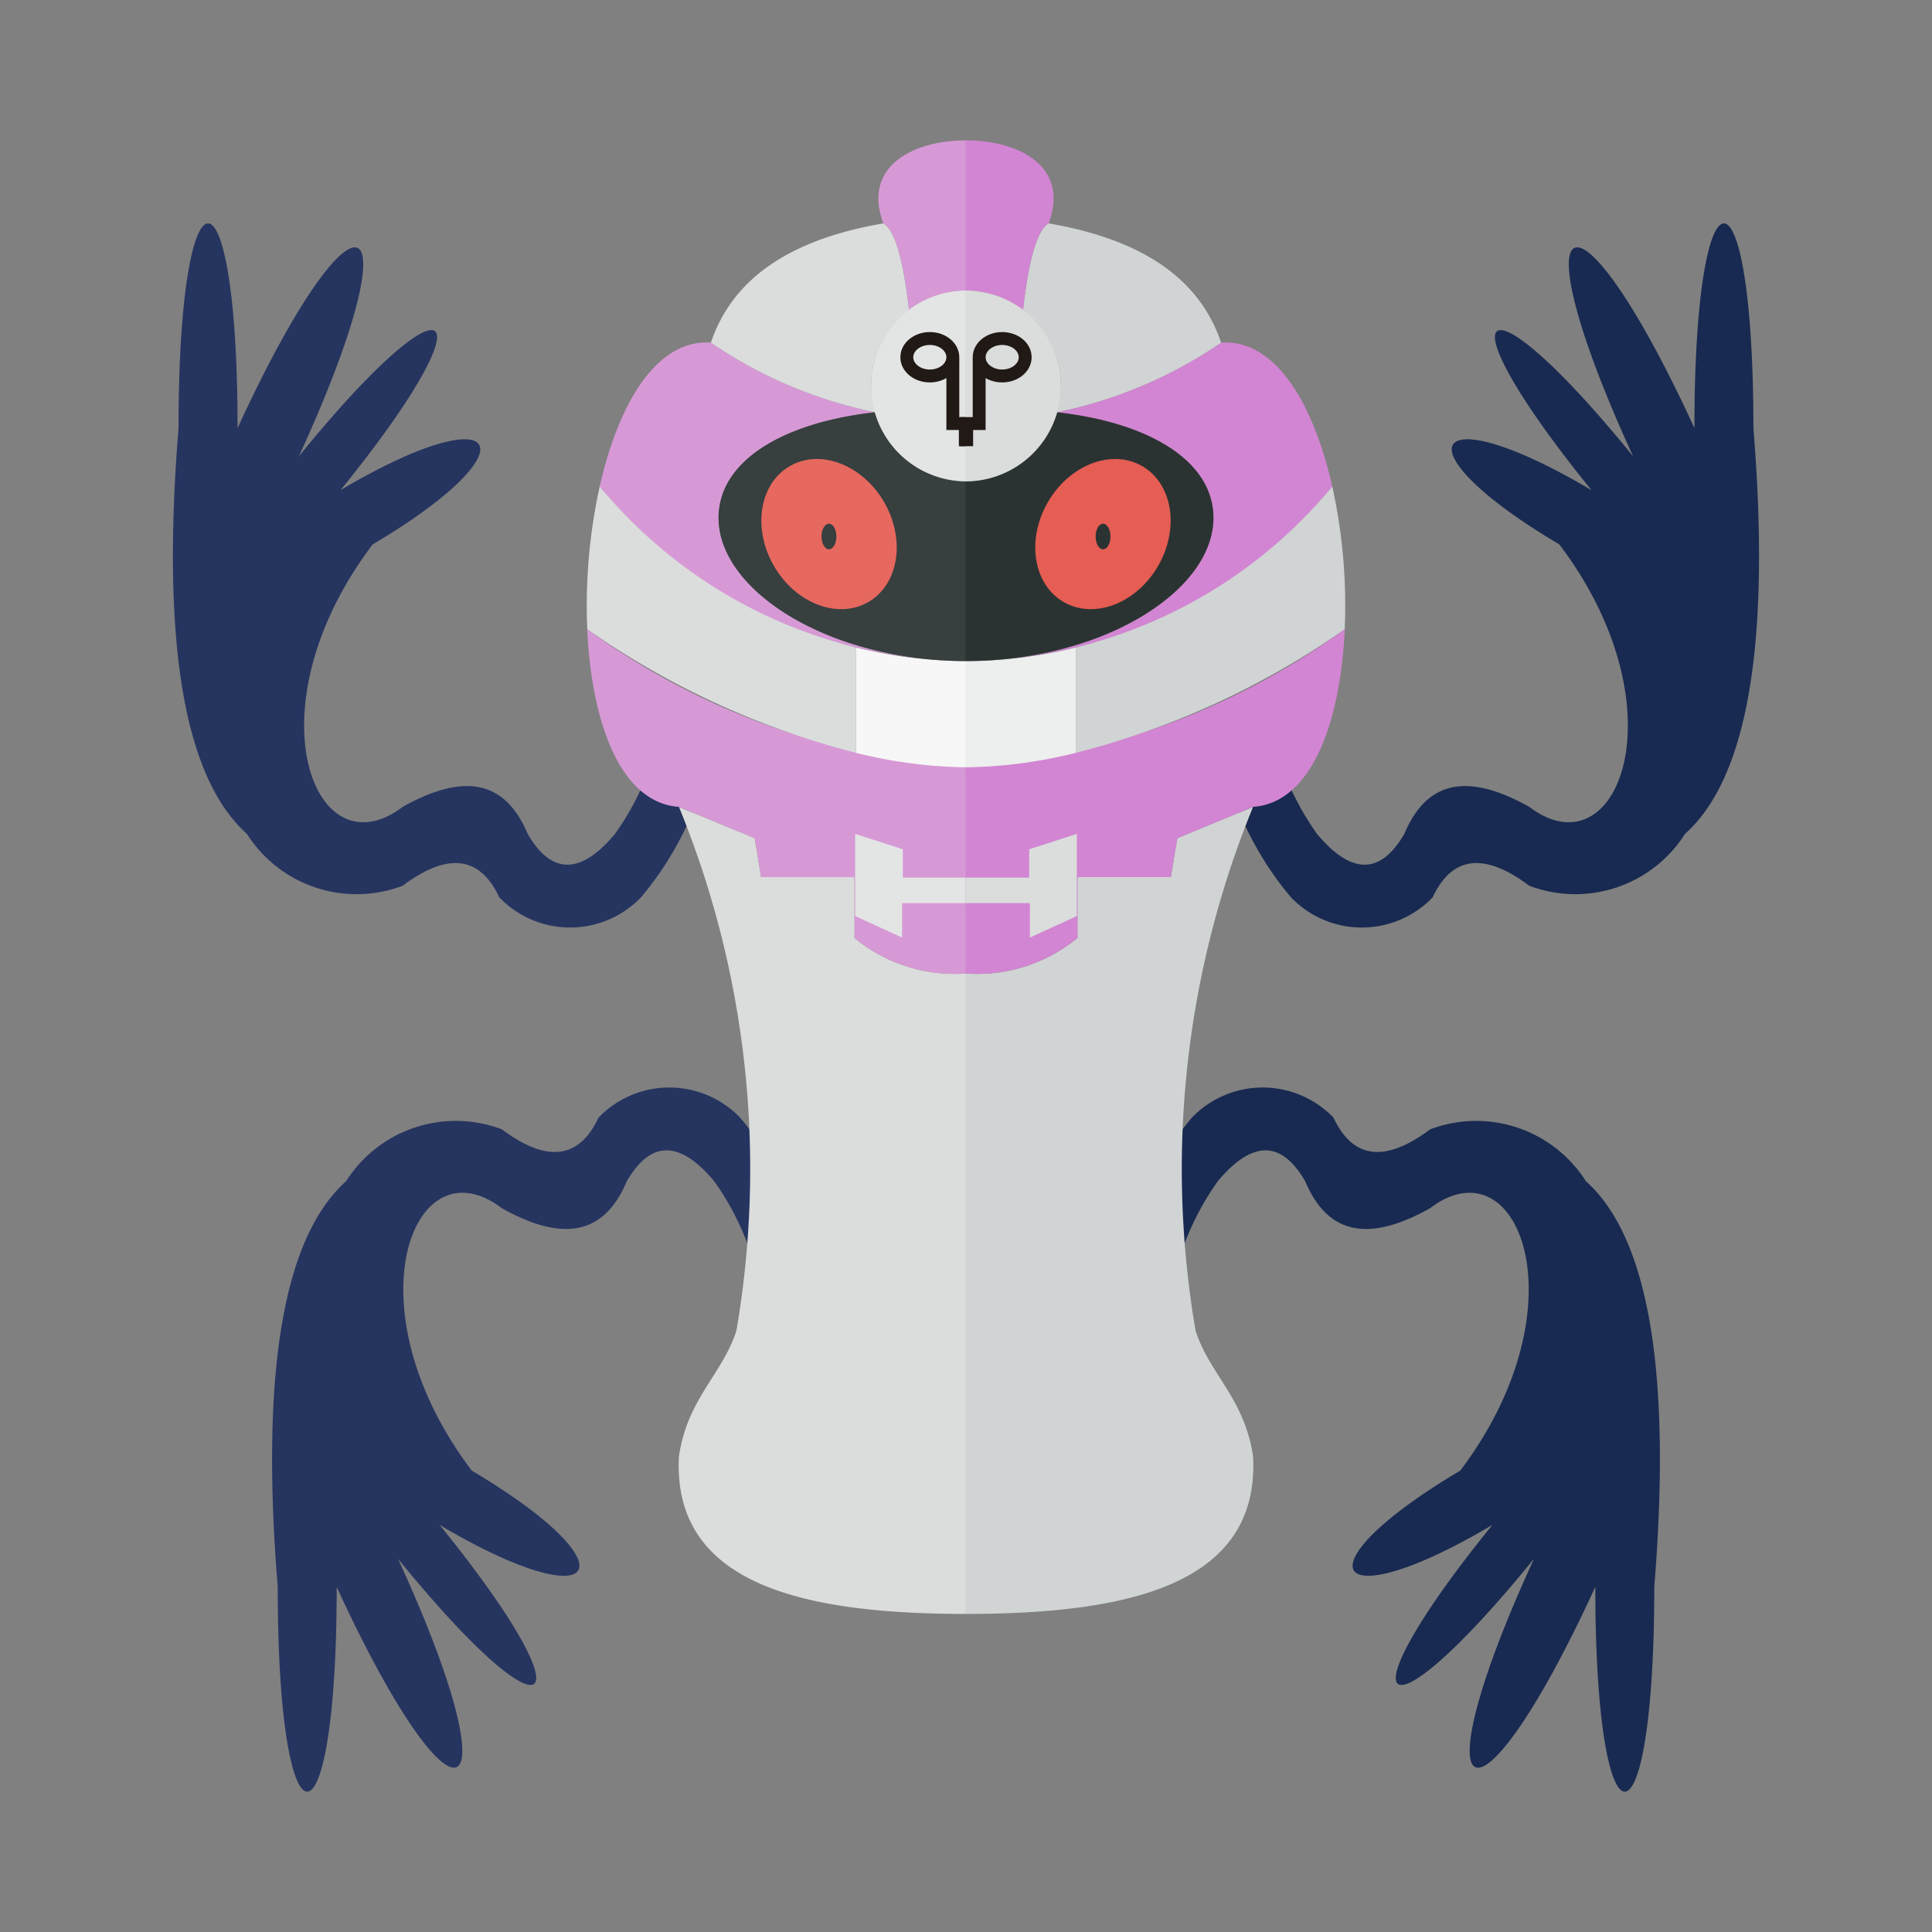 <svg xmlns="http://www.w3.org/2000/svg" width="100%" height="100%" viewBox="-2.72 -2.72 37.44 37.44"><rect x="-2.72" y="-2.72" width="37.44" height="37.44" fill="#808080" stroke="none"/><path fill="#263460" d="M11.988 22.138a5.31 5.31 0 00-.869-1.969c-.659-.787-1.224-.803-1.691 0-.388.916-1.095 1.269-2.423.524-1.719-1.306-2.983 1.915-.582 5.087 3.165 1.874 2.542 2.926-.623 1.052 2.979 3.668 2.172 4.323-.807.655 2.307 5.02 1.119 5.566-1.188.546 0 5.29-1.143 5.29-1.143 0-.329-4.059.078-6.745 1.326-7.864a2.519 2.519 0 013.017-1.004c.874.654 1.498.576 1.874-.227a1.904 1.904 0 012.743 0 6.305 6.305 0 011.355 2.803zm-1.922-10.667a5.31 5.31 0 01-.868 1.969c-.659.787-1.225.804-1.692 0-.387-.916-1.094-1.268-2.422-.524-1.719 1.306-2.984-1.914-.582-5.086 3.165-1.875 2.542-2.926-.623-1.052 2.979-3.669 2.172-4.324-.807-.655C5.38 1.103 4.191.556 1.884 5.576 1.884.287.74.287.74 5.576c-.329 4.06.078 6.746 1.325 7.864a2.519 2.519 0 003.018 1.005c.874-.655 1.498-.577 1.874.226a1.904 1.904 0 002.743 0 6.304 6.304 0 001.355-2.802z"/><path fill="#dadddc" d="M13.84 15.457v-1.18h-1.81l-.124-.754-1.469-.607a18.52 18.52 0 011.114 10.151c-.27.845-.948 1.31-1.114 2.435-.132 2.505 2.455 3.054 5.572 3.054V16.144a3.05 3.05 0 01-2.169-.687z"/><path fill="#d799d6" d="M8.66 9.474c.082 1.8.64 3.364 1.777 3.442l1.469.607.124.755h1.81v1.18a3.05 3.05 0 002.17.686V12.15a14.11 14.11 0 01-7.35-2.676z"/><path fill="#dadddc" d="M8.902 6.707a10.705 10.705 0 00-.241 2.767 15.92 15.92 0 005.208 2.395V9.827a9.992 9.992 0 01-4.967-3.12z"/><path fill="#f7f7f7" d="M13.869 9.827v2.042a9.26 9.26 0 002.14.281v-2.059a8.94 8.94 0 01-2.14-.264z"/><path fill="#d799d6" d="M11.205 7.315c0-1.093 1.23-1.845 3.036-2.046a8.743 8.743 0 01-3.185-1.349C10 3.848 9.262 5.11 8.902 6.707a9.307 9.307 0 007.107 3.384c-2.653 0-4.804-1.355-4.804-2.776z"/><path fill="#dadddc" d="M14.16 4.76a1.84 1.84 0 01.739-1.47l-.004-.006c-.108-.957-.27-1.547-.496-1.675-1.926.33-2.951 1.148-3.343 2.311a8.743 8.743 0 003.185 1.349 1.83 1.83 0 01-.08-.51z"/><path fill="#373f3f" d="M14.24 5.269c-1.805.2-3.035.953-3.035 2.046 0 1.421 2.15 2.776 4.804 2.776V6.608a1.843 1.843 0 01-1.768-1.34z"/><path fill="#d799d6" d="M14.399 1.61c.227.127.388.717.496 1.674l.004.006a1.832 1.832 0 011.11-.38V0c-1.095 0-2.013.545-1.61 1.61z"/><path fill="#e3e5e5" d="M14.16 4.76a1.849 1.849 0 001.85 1.848V2.91a1.849 1.849 0 00-1.85 1.848z"/><ellipse cx="13.346" cy="7.63" fill="#e7685f" rx="1.234" ry="1.521" transform="rotate(-30 13.346 7.63)"/><ellipse cx="13.344" cy="7.677" fill="#373f3f" rx=".144" ry=".248"/><path fill="#e3e5e5" d="M14.776 14.288v-.55l-.924-.298v1.592l.91.417v-.668h1.247v-.493h-1.233z"/><path fill="none" stroke="#211915" stroke-miterlimit="10" stroke-width=".25" d="M15.987 5.927v-.439h-.242V4.234"/><ellipse cx="15.299" cy="4.203" fill="none" stroke="#211915" stroke-miterlimit="10" stroke-width=".25" rx=".446" ry=".363"/><path fill="#182a51" d="M20.012 22.138a5.31 5.31 0 01.869-1.969c.659-.787 1.224-.803 1.691 0 .388.916 1.095 1.269 2.423.524 1.719-1.306 2.983 1.915.582 5.087-3.165 1.874-2.542 2.926.623 1.052-2.979 3.668-2.172 4.323.807.655-2.307 5.02-1.119 5.566 1.188.546 0 5.29 1.143 5.29 1.143 0 .329-4.059-.078-6.745-1.326-7.864a2.519 2.519 0 00-3.017-1.004c-.874.654-1.498.576-1.874-.227a1.904 1.904 0 00-2.743 0 6.305 6.305 0 00-1.355 2.803zm1.922-10.667a5.31 5.31 0 00.868 1.969c.659.787 1.225.804 1.692 0 .387-.916 1.094-1.268 2.422-.524 1.719 1.306 2.984-1.914.582-5.086-3.165-1.875-2.542-2.926.623-1.052-2.979-3.669-2.172-4.324.807-.655-2.307-5.02-1.119-5.567 1.188-.547 0-5.289 1.143-5.289 1.143 0 .329 4.06-.078 6.746-1.325 7.864a2.519 2.519 0 01-3.018 1.005c-.874-.655-1.498-.577-1.874.226a1.904 1.904 0 01-2.743 0 6.304 6.304 0 01-1.355-2.802z"/><path fill="#d1d4d4" d="M18.16 15.457v-1.18h1.81l.124-.754 1.469-.607a18.52 18.52 0 00-1.114 10.151c.27.845.948 1.31 1.114 2.435.132 2.505-2.455 3.054-5.572 3.054V16.144a3.05 3.05 0 002.169-.687z"/><path fill="#d285d2" d="M23.34 9.474c-.082 1.8-.64 3.364-1.777 3.442l-1.469.607-.125.755H18.16v1.18a3.05 3.05 0 01-2.17.686V12.15a14.11 14.11 0 007.35-2.676z"/><path fill="#d1d4d4" d="M23.098 6.707a10.705 10.705 0 01.241 2.767 15.92 15.92 0 01-5.208 2.395V9.827a9.992 9.992 0 004.967-3.12z"/><path fill="#edeeee" d="M18.131 9.827v2.042a9.26 9.26 0 01-2.14.281v-2.059a8.94 8.94 0 002.14-.264z"/><path fill="#d285d2" d="M20.795 7.315c0-1.093-1.23-1.845-3.036-2.046a8.743 8.743 0 003.185-1.349c1.056-.072 1.794 1.19 2.154 2.787a9.307 9.307 0 01-7.107 3.384c2.653 0 4.804-1.355 4.804-2.776z"/><path fill="#d1d4d4" d="M17.84 4.76a1.84 1.84 0 00-.739-1.47l.004-.006c.108-.957.27-1.547.496-1.675 1.926.33 2.951 1.148 3.343 2.311a8.743 8.743 0 01-3.185 1.349 1.83 1.83 0 00.08-.51z"/><path fill="#2b3332" d="M17.76 5.269c1.805.2 3.035.953 3.035 2.046 0 1.421-2.15 2.776-4.804 2.776V6.608a1.843 1.843 0 001.768-1.34z"/><path fill="#d285d2" d="M17.601 1.61c-.227.127-.388.717-.496 1.674l-.004.006a1.832 1.832 0 00-1.11-.38V0c1.095 0 2.013.545 1.61 1.61z"/><path fill="#dadddc" d="M17.84 4.76a1.849 1.849 0 01-1.85 1.848V2.91a1.849 1.849 0 011.85 1.848z"/><ellipse cx="18.654" cy="7.63" fill="#e55d53" rx="1.521" ry="1.234" transform="rotate(-60 18.654 7.63)"/><ellipse cx="18.656" cy="7.677" fill="#2b3332" rx=".144" ry=".248"/><path fill="#dadddc" d="M17.224 14.288v-.55l.924-.298v1.592l-.91.417v-.668h-1.247v-.493h1.233z"/><path fill="none" stroke="#211915" stroke-miterlimit="10" stroke-width=".25" d="M16.013 5.927v-.439h.242V4.234"/><ellipse cx="16.701" cy="4.203" fill="none" stroke="#211915" stroke-miterlimit="10" stroke-width=".25" rx=".446" ry=".363"/></svg>